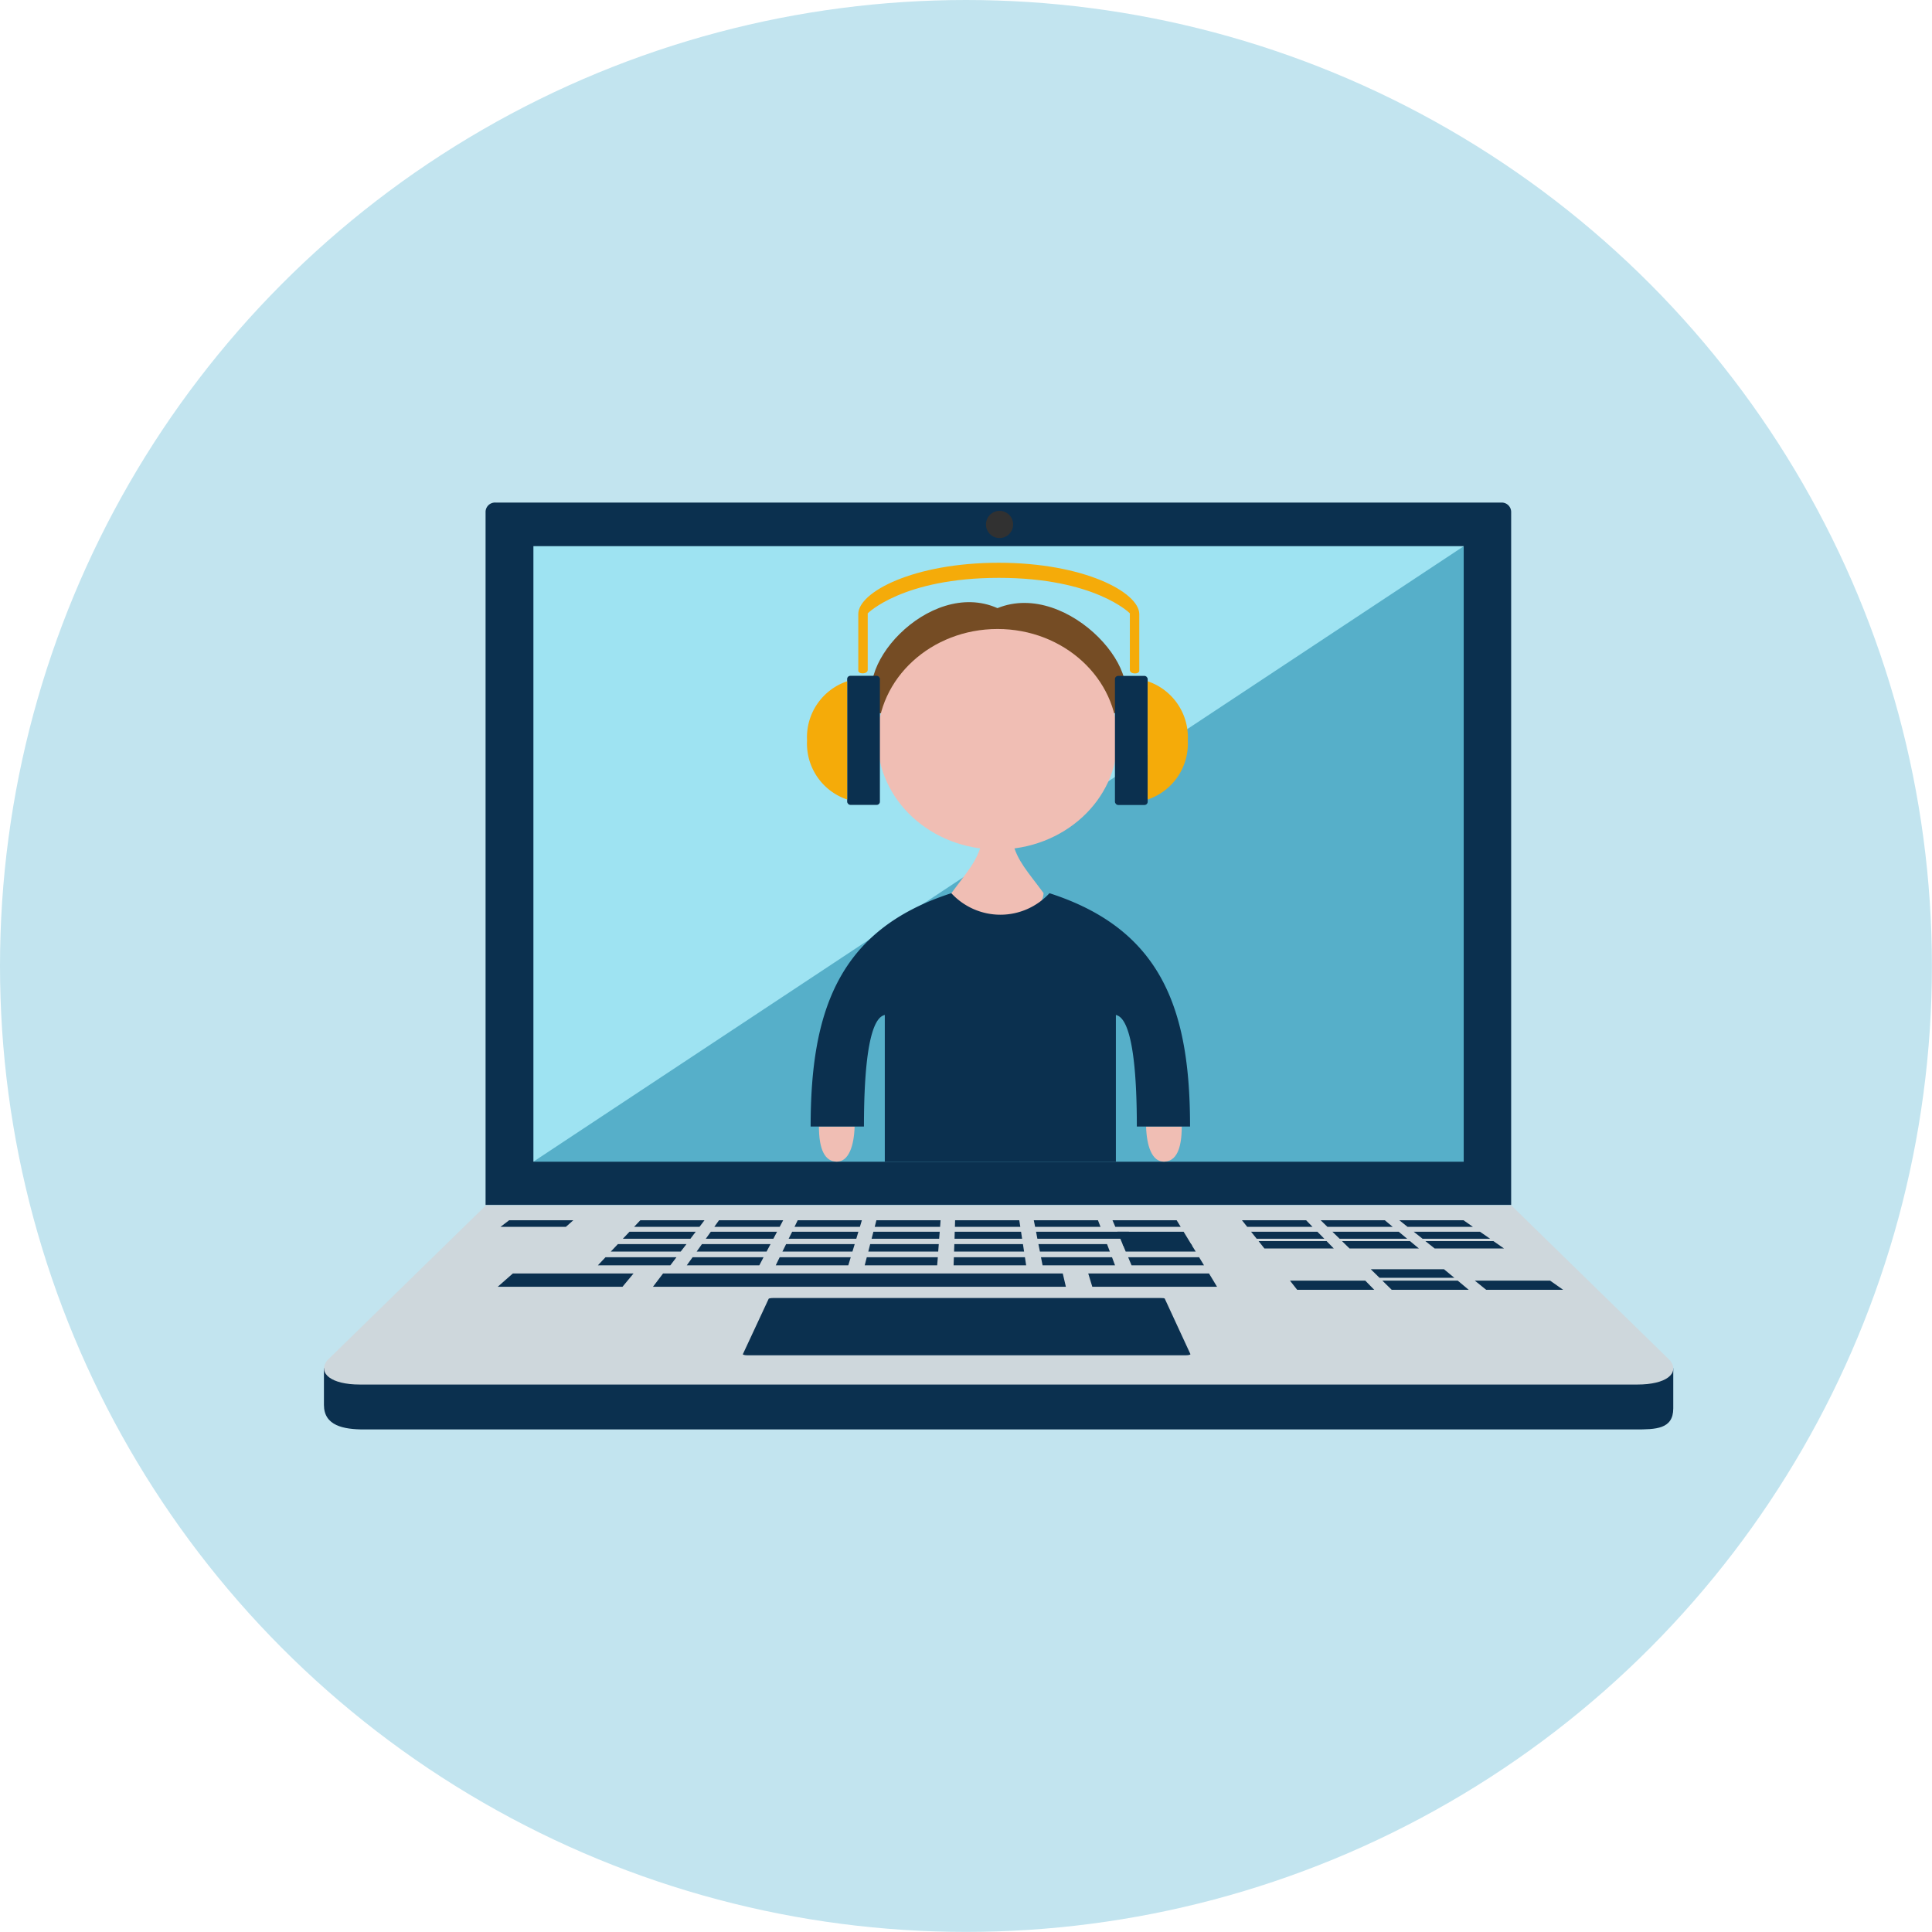 <svg xmlns="http://www.w3.org/2000/svg" viewBox="0 0 204.75 204.75"><defs><style>.cls-1{fill:#c2e4ef;}.cls-2{fill:#0b304f;}.cls-3{fill:#9ee3f2;}.cls-4{fill:#56afc9;}.cls-5{fill:#ced7dc;}.cls-6{fill:#313131;}.cls-7{fill:#f5ab09;}.cls-8{fill:#f0beb4;}.cls-9{fill:#754c24;}</style></defs><title>tainguyen8</title><g id="Layer_2" data-name="Layer 2"><g id="Layer_1-2" data-name="Layer 1"><circle class="cls-1" cx="102.37" cy="102.37" r="102.37"/><path class="cls-2" d="M173.28,151.49H38.59c-2.2,0-4.26-.4-4.26-2.6V145h143v4.27C177.32,151.47,175.48,151.49,173.28,151.49Z"/><path class="cls-2" d="M52.5,53.26H159.15a1,1,0,0,1,1,1v73.44a0,0,0,0,1,0,0H51.46a0,0,0,0,1,0,0V54.3A1,1,0,0,1,52.5,53.26Z"/><rect class="cls-3" x="73.21" y="41.21" width="65.22" height="98.59" transform="translate(196.33 -15.33) rotate(90)"/><polygon class="cls-4" points="56.53 123.11 155.12 57.89 155.12 123.11 56.53 123.11"/><path class="cls-5" d="M51.5,127.74,34.65,144.2c-1,1.38.51,2.53,3.46,2.53H173.54c3,0,4.49-1.15,3.47-2.53l-16.85-16.46Z"/><path class="cls-2" d="M126.16,143.51c0,.06-.18.12-.46.12H79.18c-.27,0-.48-.06-.45-.12l2.73-5.86c0-.05.25-.09.49-.09h41c.25,0,.48,0,.5.09Z"/><polygon class="cls-2" points="59.97 130.02 53.04 130.02 53.96 129.32 60.76 129.32 59.97 130.02"/><polygon class="cls-2" points="74.13 130.02 67.2 130.02 67.86 129.32 74.66 129.32 74.13 130.02"/><polygon class="cls-2" points="82.63 130.02 75.7 130.02 76.2 129.32 83 129.32 82.63 130.02"/><polygon class="cls-2" points="91.13 130.02 84.2 130.02 84.54 129.32 91.34 129.32 91.13 130.02"/><polygon class="cls-2" points="99.63 130.02 92.7 130.02 92.88 129.32 99.68 129.32 99.63 130.02"/><polygon class="cls-2" points="108.13 130.02 101.2 130.02 101.22 129.32 108.02 129.32 108.13 130.02"/><polygon class="cls-2" points="116.63 130.02 109.7 130.02 109.56 129.32 116.36 129.32 116.63 130.02"/><polygon class="cls-2" points="125.13 130.02 118.2 130.02 117.9 129.32 124.7 129.32 125.13 130.02"/><polygon class="cls-2" points="73.17 131.28 66.01 131.28 66.71 130.54 73.73 130.54 73.17 131.28"/><polygon class="cls-2" points="81.96 131.28 74.8 131.28 75.33 130.54 82.35 130.54 81.96 131.28"/><polygon class="cls-2" points="90.75 131.28 83.58 131.28 83.95 130.54 90.97 130.54 90.75 131.28"/><polygon class="cls-2" points="99.53 131.28 92.37 131.28 92.56 130.54 99.59 130.54 99.53 131.28"/><polygon class="cls-2" points="108.32 131.28 101.16 131.28 101.18 130.54 108.21 130.54 108.32 131.28"/><polygon class="cls-2" points="119.97 131.28 109.94 131.28 109.8 130.54 119.64 130.54 119.97 131.28"/><polygon class="cls-2" points="126.34 132.02 119.04 132.02 118.42 130.54 125.44 130.54 126.34 132.02"/><polygon class="cls-2" points="72.14 132.64 64.73 132.64 65.48 131.85 72.75 131.85 72.14 132.64"/><polygon class="cls-2" points="81.24 132.64 73.83 132.64 74.39 131.85 81.66 131.85 81.24 132.64"/><polygon class="cls-2" points="90.34 132.64 82.92 132.64 83.31 131.85 90.58 131.85 90.34 132.64"/><polygon class="cls-2" points="99.43 132.64 92.02 132.64 92.22 131.85 99.49 131.85 99.43 132.64"/><polygon class="cls-2" points="108.53 132.64 101.11 132.64 101.14 131.85 108.41 131.85 108.53 132.64"/><polygon class="cls-2" points="117.62 132.64 110.21 132.64 110.05 131.85 117.32 131.85 117.62 132.64"/><polygon class="cls-2" points="126.72 132.64 119.3 132.64 118.97 131.85 126.23 131.85 126.72 132.64"/><polygon class="cls-2" points="71.04 134.1 63.36 134.1 64.17 133.24 71.69 133.24 71.04 134.1"/><polygon class="cls-2" points="80.47 134.1 72.78 134.1 73.4 133.24 80.92 133.24 80.47 134.1"/><polygon class="cls-2" points="89.9 134.1 82.21 134.1 82.63 133.24 90.16 133.24 89.9 134.1"/><polygon class="cls-2" points="99.32 134.1 91.64 134.1 91.86 133.24 99.39 133.24 99.32 134.1"/><polygon class="cls-2" points="108.75 134.1 101.06 134.1 101.09 133.24 108.62 133.24 108.75 134.1"/><polygon class="cls-2" points="118.17 134.1 110.49 134.1 110.32 133.24 117.85 133.24 118.17 134.1"/><polygon class="cls-2" points="127.6 134.1 119.92 134.1 119.56 133.24 127.08 133.24 127.6 134.1"/><polygon class="cls-2" points="139.1 130.02 132.18 130.02 131.62 129.32 138.42 129.32 139.1 130.02"/><polygon class="cls-2" points="147.6 130.02 140.68 130.02 139.96 129.32 146.76 129.32 147.6 130.02"/><polygon class="cls-2" points="156.1 130.02 149.17 130.02 148.3 129.32 155.1 129.32 156.1 130.02"/><polygon class="cls-2" points="140.35 131.28 133.18 131.28 132.59 130.54 139.62 130.54 140.35 131.28"/><polygon class="cls-2" points="149.13 131.28 141.97 131.28 141.21 130.54 148.24 130.54 149.13 131.28"/><polygon class="cls-2" points="157.92 131.28 150.76 131.28 149.83 130.54 156.85 130.54 157.92 131.28"/><polygon class="cls-2" points="141.35 132.31 134 132.31 133.38 131.53 140.59 131.53 141.35 132.31"/><polygon class="cls-2" points="150.37 132.31 143.02 132.31 142.22 131.53 149.43 131.53 150.37 132.31"/><polygon class="cls-2" points="159.39 132.31 152.04 132.31 151.06 131.53 158.27 131.53 159.39 132.31"/><polygon class="cls-2" points="154.13 135.42 146.2 135.42 145.27 134.51 153.03 134.51 154.13 135.42"/><polygon class="cls-2" points="145.64 136.69 137.47 136.69 136.71 135.72 144.69 135.72 145.64 136.69"/><polygon class="cls-2" points="112.96 136.37 69.2 136.37 70.27 134.96 112.63 134.96 112.96 136.37"/><polygon class="cls-2" points="128.98 136.37 115.76 136.37 115.33 134.96 128.13 134.96 128.98 136.37"/><polygon class="cls-2" points="65.97 136.37 52.75 136.37 54.35 134.96 67.14 134.96 65.97 136.37"/><polygon class="cls-2" points="155.65 136.69 147.49 136.69 146.5 135.72 154.49 135.72 155.65 136.69"/><polygon class="cls-2" points="165.66 136.69 157.5 136.69 156.3 135.72 164.28 135.72 165.66 136.69"/><circle class="cls-6" cx="105.93" cy="55.58" r="1.44"/><path class="cls-7" d="M105.84,59.64c-9,0-14.88,3.11-14.88,5.43v6c0,.4,1,.4,1-.08V65s3.72-3.76,13.9-3.76S119.74,65,119.74,65V71c0,.48,1,.48,1,.08v-6C120.72,62.75,114.82,59.64,105.84,59.64Z"/><path class="cls-8" d="M107.32,89.26h-3.26c-.48,2-1.59,3.16-3.24,5.4,0,2.14,3.6,3.21,4.87,3.2s4.9-1.19,4.9-3.22C108.94,92.4,107.8,91.24,107.32,89.26Z"/><path class="cls-9" d="M105.71,64.45c-7.26-3.24-16.15,6.76-12.53,11.13,0,0,5.79.41,12.53.41s12.52-.41,12.52-.41C122.5,72,113.25,61.37,105.71,64.45Z"/><path class="cls-8" d="M118.43,78.34c0,6.46-5.7,11.69-12.73,11.69S93,84.8,93,78.34s5.7-11.68,12.72-11.68S118.43,71.89,118.43,78.34Z"/><path class="cls-8" d="M95.22,78.28a2,2,0,1,1-2-2.29A2.16,2.16,0,0,1,95.22,78.28Z"/><path class="cls-8" d="M116.19,78.28a2,2,0,1,0,2-2.29A2.16,2.16,0,0,0,116.19,78.28Z"/><path class="cls-8" d="M86.79,119.39c0,2.42.62,3.71,1.89,3.72s1.83-1.69,1.89-3.72Z"/><path class="cls-8" d="M125.24,119.39c0,2.42-.61,3.71-1.89,3.72s-1.83-1.69-1.89-3.72Z"/><path class="cls-2" d="M111.22,94.66a7.07,7.07,0,0,1-10.4,0c-12,3.88-14.91,12.53-14.91,24.73h5.65c0-11.17,1.69-11.67,2.21-11.83v15.55h24.49V107.56c.52.16,2.22.66,2.22,11.83h5.64C126.12,107.19,123.26,98.54,111.22,94.66Z"/><rect class="cls-2" x="118.17" y="71.62" width="3.47" height="13.68" rx="0.34" transform="translate(239.8 156.93) rotate(180)"/><path class="cls-7" d="M125.88,78.47a6.25,6.25,0,0,1-4.25,6.26V72.2A6.26,6.26,0,0,1,125.88,78.47Z"/><rect class="cls-2" x="89.78" y="71.62" width="3.47" height="13.68" rx="0.34"/><path class="cls-7" d="M85.53,78.47a6.25,6.25,0,0,0,4.25,6.26V72.2A6.26,6.26,0,0,0,85.53,78.47Z"/></g></g></svg>